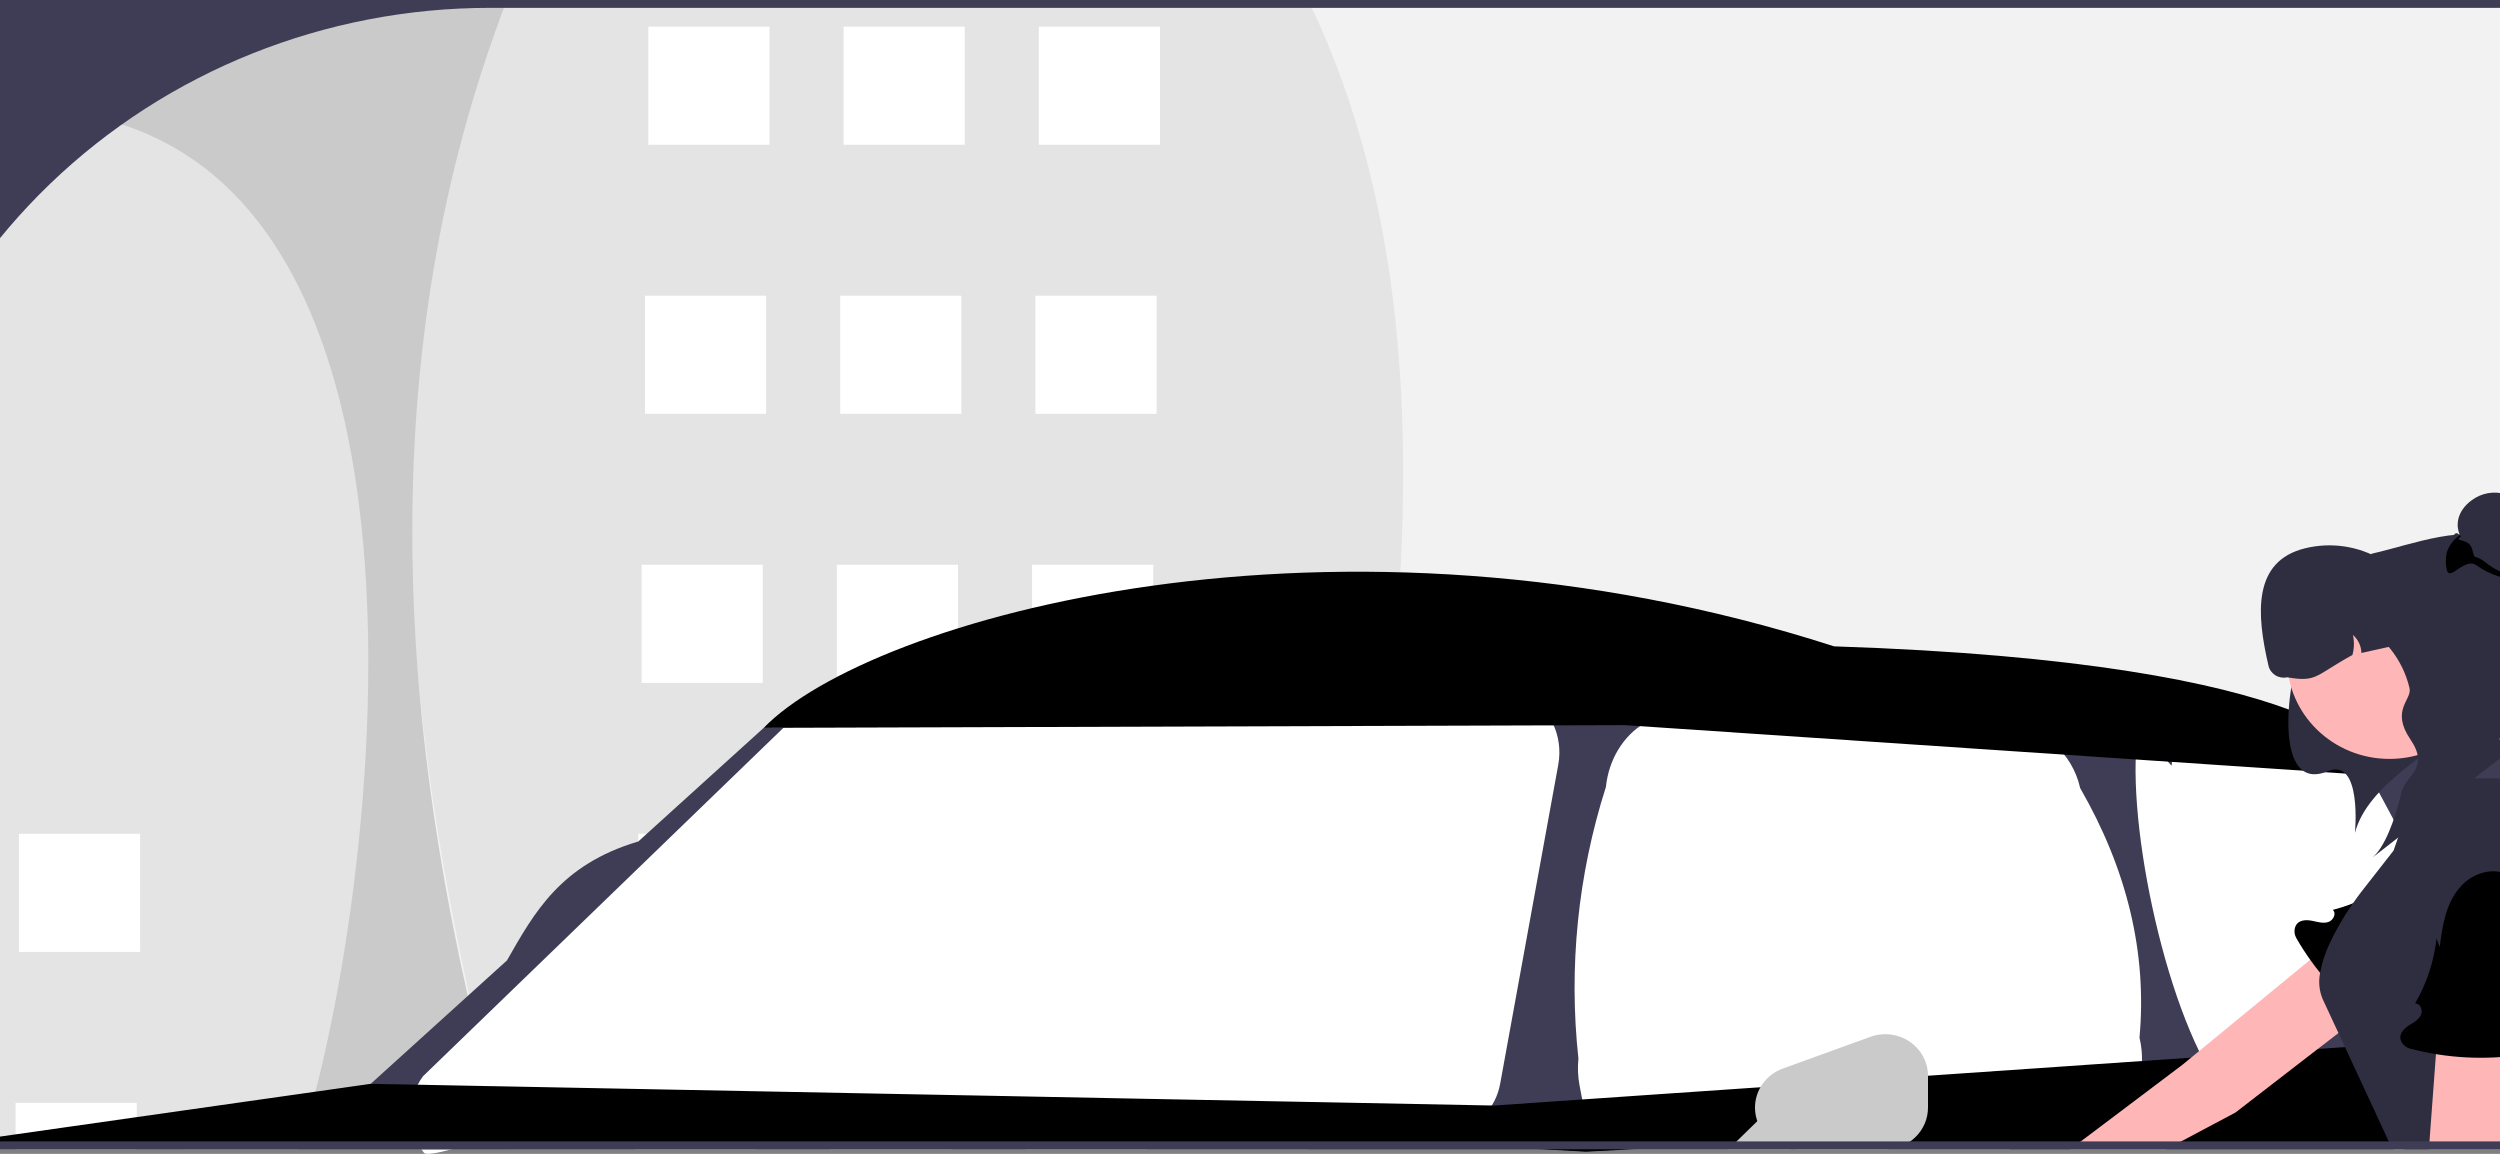 <svg width="390" height="180" viewBox="0 0 390 180" fill="none" xmlns="http://www.w3.org/2000/svg">
<rect x="0" y="0" width="390" height="180" fill="#808080" stroke="none"/>
<g clip-path="url(#clip0_120_479)">
<path d="M412.5 13.884V165.403C412.498 167.723 411.9 170.005 410.761 172.042C409.997 173.409 409.002 174.64 407.817 175.683C407.729 175.763 407.642 175.836 407.554 175.903C406.479 176.82 405.266 177.569 403.957 178.125C403.377 178.375 402.779 178.586 402.168 178.755C401.766 178.865 401.352 178.963 400.938 179.036C400.376 179.145 399.808 179.216 399.237 179.25C398.916 179.275 398.59 179.287 398.257 179.287H254.601L247.413 179.667L240.622 179.287H-8.257C-8.546 179.287 -8.841 179.281 -9.124 179.257C-9.901 179.214 -10.674 179.107 -11.434 178.938C-14.578 178.238 -17.385 176.517 -19.396 174.058C-21.406 171.599 -22.501 168.548 -22.5 165.403V13.884C-22.495 10.203 -20.993 6.674 -18.323 4.071C-15.653 1.469 -12.033 0.004 -8.257 0H398.257C402.033 0.004 405.653 1.469 408.323 4.071C410.993 6.674 412.495 10.203 412.5 13.884Z" fill="#F2F2F2"/>
<path d="M79.088 0C56.812 50.65 61.084 112.16 79.088 179.287H204.058C219.686 112.083 227.597 48.553 204.058 0H79.088Z" fill="#E4E4E4"/>
<path d="M28.683 0C-12.02 48.83 -0.664 111.642 28.683 179.287H79.088C60.91 115.382 57.939 54.942 79.088 0H28.683Z" fill="#CACACA"/>
<path d="M180.955 4.156H162.052V22.583H180.955V4.156Z" fill="white"/>
<path d="M150.5 4.156H131.598V22.583H150.5V4.156Z" fill="white"/>
<path d="M120.046 4.156H101.144V22.583H120.046V4.156Z" fill="white"/>
<path d="M180.43 46.128H161.527V64.555H180.43V46.128Z" fill="white"/>
<path d="M149.975 46.128H131.073V64.555H149.975V46.128Z" fill="white"/>
<path d="M119.521 46.128H100.618V64.555H119.521V46.128Z" fill="white"/>
<path d="M179.904 88.1H161.002V106.527H179.904V88.1Z" fill="white"/>
<path d="M149.45 88.1H130.548V106.527H149.45V88.1Z" fill="white"/>
<path d="M118.996 88.1H100.093V106.527H118.996V88.1Z" fill="white"/>
<path d="M179.379 130.072H160.477V148.499H179.379V130.072Z" fill="white"/>
<path d="M148.925 130.072H130.023V148.499H148.925V130.072Z" fill="white"/>
<path d="M118.471 130.072H99.568V148.499H118.471V130.072Z" fill="white"/>
<path d="M178.855 172.042H159.949V179.287H178.855V172.042Z" fill="white"/>
<path d="M148.399 172.042H129.499V179.287H148.399V172.042Z" fill="white"/>
<path d="M117.943 172.042H99.043V179.287H117.943V172.042Z" fill="white"/>
<path d="M-22.5 95.23V165.403C-22.501 168.548 -21.406 171.599 -19.396 174.058C-17.385 176.517 -14.578 178.238 -11.434 178.938C-10.674 179.107 -9.901 179.214 -9.124 179.257C-8.841 179.281 -8.546 179.287 -8.257 179.287H46.535C58.039 146.447 79.188 5.507 -7.435 17.745L-22.5 95.23Z" fill="#E4E4E4"/>
<path d="M21.857 130.072H2.955V148.499H21.857V130.072Z" fill="white"/>
<path d="M21.333 172.042H2.432V179.287H21.333V172.042Z" fill="white"/>
<path d="M412.5 114.915V165.403C412.498 167.723 411.9 170.005 410.761 172.042L409.782 171.241L407.893 169.699L397.435 161.175L400.034 171.614L396.977 171.773L396.738 171.785L391.189 172.079L386.337 172.336H386.318L379.395 172.703L372.634 173.058L370.381 173.174L356.025 173.933L349.905 174.257L347.131 174.404L339.793 174.79L329.95 175.31L328.124 175.408L299.237 176.931L280.864 177.904L278.014 178.051L277.801 178.063L276.639 178.125H276.633L274.116 178.259L270.5 178.449L264.644 178.755L262.058 178.889L254.601 179.287L247.413 179.667L240.622 179.287L218.721 178.063L204.522 177.268L204.058 177.243L178.855 175.836L159.949 174.777L148.399 174.135L129.499 173.076L120.786 172.593L117.943 172.434L110.95 172.042L79.088 170.262L76.715 170.127L76.583 170.121L65.04 169.478L57.834 169.075L72.974 155.362L73.181 155.172L79.088 149.824C83.338 142.39 87.418 134.881 99.57 131.271L100.894 130.072L119.142 113.544L122.255 113.502L204.058 112.449L216.411 112.29L241.72 111.966L250.891 111.849L257.664 112.235L316.342 115.588L320.165 115.808L339.674 116.922L357.726 117.95L366.307 118.44L368.404 118.562L368.542 118.568L369.596 118.629L372.421 118.385L375.892 118.085L377.179 117.975L377.769 117.92L390.129 116.855L391.164 116.763L394.121 116.506L411.245 139.514L412.5 114.915Z" fill="#3F3D56"/>
<path d="M346.242 169.489C337.546 157.217 331.208 126.058 333.688 113.194C333.58 112.774 338.768 119.831 338.785 119.393C338.867 117.233 340.447 115.558 342.313 115.653L365.763 116.851C366.344 116.9 366.901 117.097 367.379 117.421C367.857 117.745 368.239 118.186 368.488 118.7L386.218 151.799C386.498 152.328 386.666 152.907 386.712 153.501C386.885 155.654 385.517 157.563 383.657 157.763L352.216 161.148C352.112 161.159 352.008 161.165 351.904 161.165C350.41 161.161 346.674 171.144 346.242 169.489Z" fill="white"/>
<path d="M246.418 169.374L246.649 170.592L247.541 175.279C247.721 176.232 248 177.165 248.374 178.063C248.485 178.345 248.612 178.62 248.746 178.889C248.813 179.024 248.88 179.153 248.954 179.287H313.335L324.021 178.082L324.155 178.063C326.357 177.768 328.404 176.79 329.992 175.273C331.31 173.994 332.355 172.474 333.068 170.8C333.782 169.127 334.149 167.332 334.149 165.519C334.164 165.013 334.149 164.506 334.104 164.002C334.046 163.287 333.932 162.577 333.762 161.879C334.965 148.57 331.796 135.596 324.504 122.937C323.906 120.231 322.443 117.78 320.325 115.937C318.585 114.435 316.371 113.559 314.049 113.453L262.079 111.372C260.099 111.31 258.146 111.828 256.472 112.859C253.289 114.78 250.976 118.403 250.523 122.76C246.148 136.454 244.688 150.876 246.232 165.14C246.089 166.553 246.152 167.979 246.418 169.374Z" fill="white"/>
<path d="M227.391 175.614L93.858 171.826C92.179 171.778 67.351 181.328 66.146 179.843C63.506 176.59 63.442 171.235 66.002 167.881L124.336 111.488C124.871 110.725 125.582 110.095 126.412 109.648C127.242 109.202 128.168 108.952 129.115 108.918H236.604C237.113 108.919 237.618 108.992 238.105 109.136C241.687 110.189 243.92 114.732 243.091 119.284L234.026 169.063C233.319 172.892 230.635 175.603 227.539 175.616C227.49 175.616 227.441 175.615 227.391 175.614Z" fill="white"/>
<path d="M366.988 120.752L253.501 113.122L119.142 113.546C135.669 96.509 208.312 75.738 286.112 100.83C363.944 103.373 369.597 118.632 369.597 118.632L370.568 120.115L366.988 120.752Z" fill="black"/>
<path d="M411.948 169.221C411.662 170.202 411.264 171.148 410.761 172.042C409.997 173.409 409.002 174.64 407.817 175.683C407.729 175.763 407.642 175.836 407.554 175.903C406.479 176.82 405.266 177.569 403.957 178.125C403.377 178.375 402.779 178.586 402.168 178.755C401.766 178.865 401.352 178.963 400.938 179.036C400.376 179.145 399.808 179.216 399.237 179.25C398.916 179.275 398.59 179.287 398.257 179.287H254.601L247.413 179.667L240.622 179.287H-8.257C-8.546 179.287 -8.841 179.281 -9.124 179.257C-9.901 179.214 -10.674 179.107 -11.434 178.938L-9.124 178.608L-5.295 178.063L2.432 176.962L21.333 174.27L28.683 173.223L46.535 170.684L49.517 170.262L57.834 169.075L65.172 169.215L76.401 169.436H76.539L79.088 169.484L96.155 169.815L102.426 169.937L148.424 170.825L152.63 170.904L158.901 171.026L178.868 171.418L204.058 171.902L205.74 171.932L232.713 172.458L233.064 172.464L246.823 171.516L260.288 170.592L270.488 169.894L273.777 169.668L273.903 169.662L274.631 169.613L275.108 169.576L279.113 169.301L294.096 168.273L300.768 167.814L303.643 167.618L306.65 167.41L334.15 165.519L341.808 164.993H341.814L346.001 164.706L353.678 164.179H353.684L361.574 163.635H361.581L364.644 163.427L365.818 163.347L374.756 162.735L380.161 162.362L389.438 161.726L392.307 161.53L396.161 161.261L397.215 161.187L397.435 161.175C397.435 161.175 400.661 161.242 404.867 163.518C406.199 164.242 407.458 165.086 408.627 166.04C409.437 166.696 410.209 167.397 410.937 168.138C411.276 168.481 411.609 168.842 411.948 169.221Z" fill="black"/>
<path d="M269.64 179.287H279.376L278.485 178.479L278.027 178.063L278.014 178.051L275.961 176.197L274.329 174.716L273.005 176.007L272.471 176.527L270.896 178.063L270.5 178.449L269.64 179.287Z" fill="#CACACA"/>
<path d="M322.977 179.287H337.947L340.251 178.063L347.131 174.404L348.75 173.541L361.574 163.635H361.581L364.801 161.15L366.47 159.859L368.536 158.262L378.736 150.387C379.018 150.169 379.281 149.927 379.52 149.665C380.076 149.052 380.497 148.334 380.758 147.557C381.019 146.779 381.115 145.958 381.039 145.143C381.035 145.073 381.025 145.003 381.008 144.935C380.896 144.038 380.578 143.178 380.077 142.418C379.576 141.658 378.905 141.019 378.114 140.548C377 139.881 375.697 139.577 374.394 139.68C373.091 139.782 371.855 140.285 370.864 141.117L363.382 147.266L360.394 149.72L348.826 159.229L341.814 164.993H341.808L340.471 166.095L328.124 175.408L324.596 178.063L322.977 179.287Z" fill="#FFB6B6"/>
<path d="M374.809 157.792C375.204 157.845 375.606 157.77 375.953 157.579C376.3 157.387 376.573 157.09 376.73 156.733C376.932 156.296 377.27 155.931 377.695 155.69C377.778 155.644 377.863 155.604 377.952 155.569C378.488 155.372 378.968 155.051 379.351 154.635C379.733 154.218 380.007 153.718 380.149 153.176C380.589 151.387 381.999 149.651 383.417 148.312C384.968 146.847 386.624 145.442 387.771 143.658C389.425 141.084 389.889 137.472 386.698 135.324C385.326 134.431 383.681 134.027 382.039 134.178C378.601 134.451 375.759 136.496 373.059 138.477L373.735 137.184C370.824 139.398 367.485 141.016 363.917 141.942C364.534 142.489 363.999 143.583 363.206 143.838C362.414 144.092 361.56 143.824 360.744 143.655C359.715 143.442 358.443 143.46 358.038 144.658C357.949 144.947 357.922 145.251 357.96 145.55C357.997 145.85 358.098 146.138 358.255 146.398C361.121 151.37 365.011 155.71 369.681 159.146C370.718 159.908 371.923 160.659 373.213 160.509C374.503 160.36 375.601 158.797 374.809 157.792Z" fill="black"/>
<path d="M371.963 167.918L372.634 173.058L373.287 178.063L373.356 178.596L373.45 179.287H398.257C398.59 179.287 398.916 179.275 399.237 179.25C399.808 179.216 400.376 179.145 400.938 179.036L401.22 177.733L401.383 176.956L391.007 173.768L386.337 172.336H386.325L379.577 170.255L371.963 167.918Z" fill="#FFB6B6"/>
<path d="M362.327 155.839C362.836 156.934 363.52 158.397 364.286 160.055C364.455 160.41 364.625 160.777 364.801 161.15C365.127 161.86 365.466 162.594 365.818 163.347C367.368 166.694 369.056 170.329 370.381 173.174C371.479 175.555 372.333 177.39 372.641 178.063C372.735 178.253 372.779 178.351 372.779 178.351L373.356 178.596L375.007 179.287H398.257C398.59 179.287 398.916 179.275 399.237 179.25C399.808 179.216 400.376 179.145 400.938 179.036C401.352 178.963 401.766 178.865 402.168 178.755C402.779 178.586 403.377 178.375 403.957 178.125C405.266 177.569 406.479 176.82 407.554 175.903C407.604 175.481 407.704 174.802 407.811 173.976C407.979 172.742 408.069 171.5 408.081 170.255C408.081 169.258 405.57 167.643 404.867 163.518C404.631 162.012 404.629 160.479 404.861 158.972C406.16 149.683 405.702 135.469 396.519 132.691L389.915 121.42H377.317L375.271 127.3V127.306L374.097 130.678L373.394 132.691L373.243 132.887L368.749 138.632C368.749 138.632 368.033 139.52 367.054 140.921V140.927C365.641 142.931 364.412 145.052 363.382 147.266C362.71 148.701 362.225 150.212 361.938 151.764C361.658 153.13 361.794 154.547 362.327 155.839Z" fill="#2F2E41"/>
<path d="M388.877 110.06C379.621 116.924 369.313 122.387 367.37 129.941C367.37 129.941 368.533 118.072 363.104 120.322C353.982 124.102 357.068 103.545 359.626 100.183C363.89 94.581 378.267 91.397 378.267 91.397L388.466 96.855L388.877 110.06Z" fill="#2F2E41"/>
<path d="M372.759 118.39C381.588 118.39 388.745 111.413 388.745 102.806C388.745 94.199 381.588 87.222 372.759 87.222C363.93 87.222 356.773 94.199 356.773 102.806C356.773 111.413 363.93 118.39 372.759 118.39Z" fill="#FFB6B6"/>
<path d="M378.516 96.843L379.132 99.477L368.378 101.864C368.368 101.331 368.246 100.806 368.018 100.322C367.791 99.837 367.463 99.404 367.056 99.049C367.288 100.082 367.261 101.154 366.978 102.174C361.179 105.347 361.512 106.471 356.825 105.662C356.511 105.731 356.185 105.74 355.867 105.687C355.549 105.634 355.245 105.521 354.972 105.354C354.699 105.186 354.463 104.968 354.276 104.712C354.09 104.455 353.957 104.165 353.886 103.859C352 95.784 351.38 87.53 359.623 85.525C361.627 85.037 363.711 84.944 365.752 85.25C367.793 85.557 369.751 86.258 371.511 87.312C373.27 88.367 374.797 89.753 376 91.389C377.203 93.026 378.058 94.88 378.516 96.843Z" fill="#2F2E41"/>
<path d="M375.886 107.352C375.36 105.102 374.328 102.995 372.864 101.181C371.401 99.368 369.543 97.893 367.424 96.864C365.306 95.835 362.979 95.278 360.613 95.232C358.246 95.186 355.899 95.652 353.74 96.598C354.488 94.446 356.001 92.626 358.006 91.469L370.111 86.346C376.081 85.021 385.533 81.26 389.845 84.862C393.819 88.17 391.885 94.646 395.544 98.273C399.553 102.248 399.894 106.948 398.757 109.651C397.441 112.778 394.809 117.045 391.525 117.968C391.354 116.868 390.791 115.861 389.934 115.125C390.171 116.174 390.192 117.258 389.995 118.315L370.111 133.774C371.968 132.2 373.55 128.143 374.64 123.573C375.285 120.868 379.133 119.919 376.012 115.328C372.891 110.738 376.31 109.167 375.886 107.352Z" fill="#2F2E41"/>
<path d="M391.812 90.109L391.756 90.217C391.688 90.362 391.62 90.507 391.564 90.659L391.558 90.665C391.254 90.773 390.914 90.598 390.579 90.32C390.631 90.974 390.668 91.606 390.696 92.225L380.11 88.187C381.951 88.497 382.224 82.112 383.544 83.336C383.618 83.402 383.687 83.469 383.755 83.535C383.59 83.15 383.478 82.746 383.42 82.333C383.364 81.814 383.406 81.29 383.544 80.786C383.546 80.784 383.548 80.781 383.549 80.778C383.55 80.774 383.551 80.771 383.55 80.768C383.682 80.312 383.887 79.88 384.158 79.487C384.548 78.915 385.041 78.418 385.614 78.019C386.345 77.474 387.197 77.105 388.102 76.941C389.006 76.778 389.938 76.824 390.821 77.076C392.843 77.822 394.514 79.264 395.519 81.13C396.434 82.566 396.901 84.231 396.864 85.922C396.826 86.365 396.728 86.802 396.572 87.221C396.379 87.808 396.049 88.345 395.608 88.788C395.168 89.231 394.628 89.57 394.031 89.776C393.882 89.825 393.709 89.879 393.523 89.945C393.424 89.159 393.418 88.365 393.504 87.577C392.815 88.335 392.245 89.188 391.812 90.109Z" fill="#2F2E41"/>
<path d="M381.561 87.776C381.574 88.114 381.616 88.449 381.685 88.779C381.69 88.822 381.698 88.865 381.709 88.906C382.143 90.785 384.492 86.876 386.308 88.187C387.44 88.982 388.696 89.594 390.027 90C390.083 89.849 390.579 90.145 390.647 90C390.666 89.964 390.628 89.432 390.647 89.396C389.514 88.971 388.466 88.357 387.548 87.583C385.844 86.357 386.085 87.505 385.689 85.771C385.23 83.771 382.528 84.629 383.916 83.68L383.755 83.463C382.769 84.126 382.042 85.095 381.691 86.212C381.691 86.215 381.691 86.218 381.69 86.221C381.689 86.225 381.687 86.227 381.685 86.23C381.581 86.739 381.539 87.258 381.561 87.776Z" fill="black"/>
<path d="M378.905 179.287H390.424L390.555 178.063L391.007 173.768L391.189 172.079L391.968 164.73L392.307 161.53L393.054 154.475L393.305 152.1C393.465 150.528 392.984 148.958 391.968 147.727C390.951 146.497 389.479 145.705 387.869 145.522C387.635 145.496 387.401 145.482 387.166 145.48H387.147C386.862 145.483 386.577 145.501 386.293 145.535C384.842 145.738 383.512 146.436 382.54 147.505C381.621 148.508 381.076 149.785 380.995 151.127L380.989 151.219V151.225L380.443 158.593L380.161 162.362L380.01 164.449L379.577 170.256L379.395 172.703L378.999 178.063L378.905 179.287Z" fill="#FFB6B6"/>
<path d="M395.998 160.014C396.312 159.775 396.538 159.442 396.64 159.066C396.741 158.69 396.714 158.292 396.561 157.933C396.381 157.487 396.348 156.997 396.468 156.531C396.492 156.442 396.522 156.354 396.558 156.268C396.788 155.756 396.888 155.197 396.849 154.639C396.81 154.081 396.634 153.541 396.335 153.064C395.327 151.508 395.037 149.311 395.043 147.387C395.05 145.282 395.174 143.145 394.664 141.099C393.927 138.148 391.598 135.303 387.793 136.031C386.18 136.365 384.734 137.231 383.699 138.483C381.5 141.073 381.018 144.484 380.588 147.752L380.11 146.378C379.705 149.955 378.562 153.416 376.752 156.552C377.584 156.503 378.015 157.641 377.649 158.371C377.282 159.102 376.489 159.511 375.795 159.963C374.921 160.532 374.046 161.433 374.643 162.552C374.793 162.816 374.998 163.046 375.244 163.229C375.49 163.412 375.772 163.544 376.073 163.615C381.726 165.085 387.629 165.399 393.412 164.538C394.697 164.346 396.088 164.029 396.88 163.024C397.671 162.02 397.288 160.162 395.998 160.014Z" fill="black"/>
<path d="M273.777 172.789C273.777 174.512 274.479 176.165 275.73 177.384C276.98 178.602 278.675 179.287 280.443 179.287H294.102C295.87 179.287 297.566 178.602 298.816 177.384C300.066 176.165 300.768 174.512 300.768 172.789V167.834C300.768 166.786 300.508 165.753 300.01 164.823C299.511 163.894 298.79 163.096 297.906 162.498C297.023 161.899 296.004 161.518 294.937 161.387C293.869 161.256 292.786 161.378 291.777 161.744L278.119 166.698C276.844 167.16 275.745 167.992 274.969 169.08C274.193 170.169 273.777 171.463 273.777 172.789Z" fill="#CACACA"/>
<path d="M-8.257 178.063C-8.546 178.063 -8.835 178.051 -9.124 178.033V178.608L-5.295 178.063H-8.257ZM46.535 178.063V179.287H79.088V178.063H46.535ZM218.721 178.063L240.622 179.287H254.601L262.058 178.889L264.644 178.755L270.5 178.449L274.116 178.259L276.633 178.125H276.639L277.801 178.063H218.721ZM398.257 178.063H397.077L397.146 179.287H398.257C398.59 179.287 398.916 179.275 399.237 179.25L399.293 178.486L399.331 178.014C398.974 178.049 398.616 178.066 398.257 178.063ZM-8.257 178.063C-8.546 178.063 -8.835 178.051 -9.124 178.033V178.608L-5.295 178.063H-8.257ZM46.535 178.063V179.287H79.088V178.063H46.535ZM218.721 178.063L240.622 179.287H254.601L262.058 178.889L264.644 178.755L270.5 178.449L274.116 178.259L276.633 178.125H276.639L277.801 178.063H218.721ZM-8.257 178.063C-8.546 178.063 -8.835 178.051 -9.124 178.033V178.608L-5.295 178.063H-8.257ZM2.432 178.063V179.287H117.943V178.063H2.432ZM218.721 178.063L240.622 179.287H254.601L262.058 178.889L264.644 178.755L270.5 178.449L274.116 178.259L276.633 178.125H276.639L277.801 178.063H218.721ZM398.257 178.063H349.07C349.001 178.467 348.939 178.877 348.882 179.287H398.257C398.59 179.287 398.916 179.275 399.237 179.25L399.293 178.486L399.331 178.014C398.974 178.049 398.616 178.066 398.257 178.063ZM-8.257 178.063C-8.546 178.063 -8.835 178.051 -9.124 178.033V178.608L-5.295 178.063H-8.257ZM-8.257 178.063C-8.546 178.063 -8.835 178.051 -9.124 178.033V178.608L-5.295 178.063H-8.257ZM-8.257 178.063C-8.546 178.063 -8.835 178.051 -9.124 178.033V178.608L-5.295 178.063H-8.257ZM-8.257 178.063C-8.546 178.063 -8.835 178.051 -9.124 178.033V178.608L-5.295 178.063H-8.257ZM-8.257 178.063C-8.546 178.063 -8.835 178.051 -9.124 178.033V178.608L-5.295 178.063H-8.257ZM-8.257 178.063C-8.546 178.063 -8.835 178.051 -9.124 178.033V178.608L-5.295 178.063H-8.257ZM-8.257 178.063C-8.546 178.063 -8.835 178.051 -9.124 178.033V178.608L-5.295 178.063H-8.257ZM-8.257 178.063C-8.546 178.063 -8.835 178.051 -9.124 178.033C-11.189 177.9 -13.192 177.288 -14.965 176.245C-16.737 175.203 -18.228 173.762 -19.311 172.042H-20.767C-19.798 173.768 -18.465 175.275 -16.857 176.463C-15.248 177.651 -13.4 178.495 -11.434 178.938L-9.124 178.608L-5.295 178.063H-8.257ZM398.257 0H-8.257C-12.033 0.004 -15.653 1.469 -18.323 4.071C-20.993 6.674 -22.495 10.203 -22.5 13.884V165.403C-22.501 168.548 -21.406 171.599 -19.396 174.058C-17.385 176.517 -14.578 178.238 -11.434 178.938C-10.674 179.107 -9.901 179.214 -9.124 179.257C-8.841 179.281 -8.546 179.287 -8.257 179.287H398.257C398.59 179.287 398.916 179.275 399.237 179.25C399.808 179.216 400.376 179.145 400.938 179.036C401.352 178.963 401.766 178.865 402.168 178.755C402.779 178.586 403.377 178.375 403.957 178.125C405.266 177.569 406.479 176.82 407.554 175.903C407.642 175.836 407.729 175.763 407.817 175.683C409.002 174.64 409.997 173.409 410.761 172.042C411.9 170.005 412.498 167.723 412.5 165.403V13.884C412.495 10.203 410.993 6.674 408.323 4.071C405.653 1.469 402.033 0.004 398.257 0ZM411.245 165.403C411.245 166.323 411.142 167.24 410.937 168.138C410.697 169.218 410.308 170.262 409.782 171.241C409.293 172.161 408.688 173.018 407.981 173.792V173.798L407.974 173.805C407.924 173.86 407.868 173.921 407.811 173.976C406.261 175.626 404.287 176.843 402.093 177.5C401.892 177.562 401.691 177.617 401.49 177.672C401.402 177.696 401.314 177.715 401.22 177.733C400.599 177.874 399.967 177.968 399.331 178.014C398.974 178.049 398.616 178.066 398.257 178.063H-8.257C-8.546 178.063 -8.835 178.051 -9.124 178.033C-12.41 177.817 -15.489 176.393 -17.739 174.048C-19.989 171.704 -21.242 168.614 -21.245 165.403V96.485C-21.245 96.062 -21.245 95.646 -21.238 95.23C-20.911 70.181 -10.471 46.267 7.82 28.67C26.111 11.073 50.778 1.212 76.477 1.224H398.257C399.963 1.223 401.652 1.551 403.228 2.187C404.804 2.823 406.235 3.755 407.441 4.931C408.648 6.107 409.604 7.503 410.257 9.039C410.909 10.575 411.245 12.221 411.245 13.884L411.245 165.403ZM-8.257 178.063C-8.546 178.063 -8.835 178.051 -9.124 178.033V178.608L-5.295 178.063H-8.257ZM-8.257 178.063C-8.546 178.063 -8.835 178.051 -9.124 178.033V178.608L-5.295 178.063H-8.257ZM-8.257 178.063C-8.546 178.063 -8.835 178.051 -9.124 178.033V178.608L-5.295 178.063H-8.257ZM-8.257 178.063C-8.546 178.063 -8.835 178.051 -9.124 178.033V178.608L-5.295 178.063H-8.257ZM-8.257 178.063C-8.546 178.063 -8.835 178.051 -9.124 178.033V178.608L-5.295 178.063H-8.257ZM-8.257 178.063C-8.546 178.063 -8.835 178.051 -9.124 178.033V178.608L-5.295 178.063H-8.257ZM-8.257 178.063C-8.546 178.063 -8.835 178.051 -9.124 178.033V178.608L-5.295 178.063H-8.257ZM-8.257 178.063C-8.546 178.063 -8.835 178.051 -9.124 178.033V178.608L-5.295 178.063H-8.257ZM218.721 178.063L240.622 179.287H254.601L262.058 178.889L264.644 178.755L270.5 178.449L274.116 178.259L276.633 178.125H276.639L277.801 178.063H218.721ZM46.535 178.063V179.287H79.088V178.063H46.535ZM-8.257 178.063C-8.546 178.063 -8.835 178.051 -9.124 178.033V178.608L-5.295 178.063H-8.257ZM218.721 178.063L240.622 179.287H254.601L262.058 178.889L264.644 178.755L270.5 178.449L274.116 178.259L276.633 178.125H276.639L277.801 178.063H218.721ZM46.535 178.063V179.287H79.088V178.063H46.535ZM-8.257 178.063C-8.546 178.063 -8.835 178.051 -9.124 178.033V178.608L-5.295 178.063H-8.257ZM398.257 178.063H397.077L397.146 179.287H398.257C398.59 179.287 398.916 179.275 399.237 179.25L399.293 178.486L399.331 178.014C398.974 178.049 398.616 178.066 398.257 178.063ZM218.721 178.063L240.622 179.287H254.601L262.058 178.889L264.644 178.755L270.5 178.449L274.116 178.259L276.633 178.125H276.639L277.801 178.063H218.721ZM46.535 178.063V179.287H79.088V178.063H46.535Z" fill="#3F3D56"/>
</g>
<defs>
<clipPath id="clip0_120_479">
<rect width="435" height="180" fill="white" transform="translate(-22.5)"/>
</clipPath>
</defs>
</svg>
